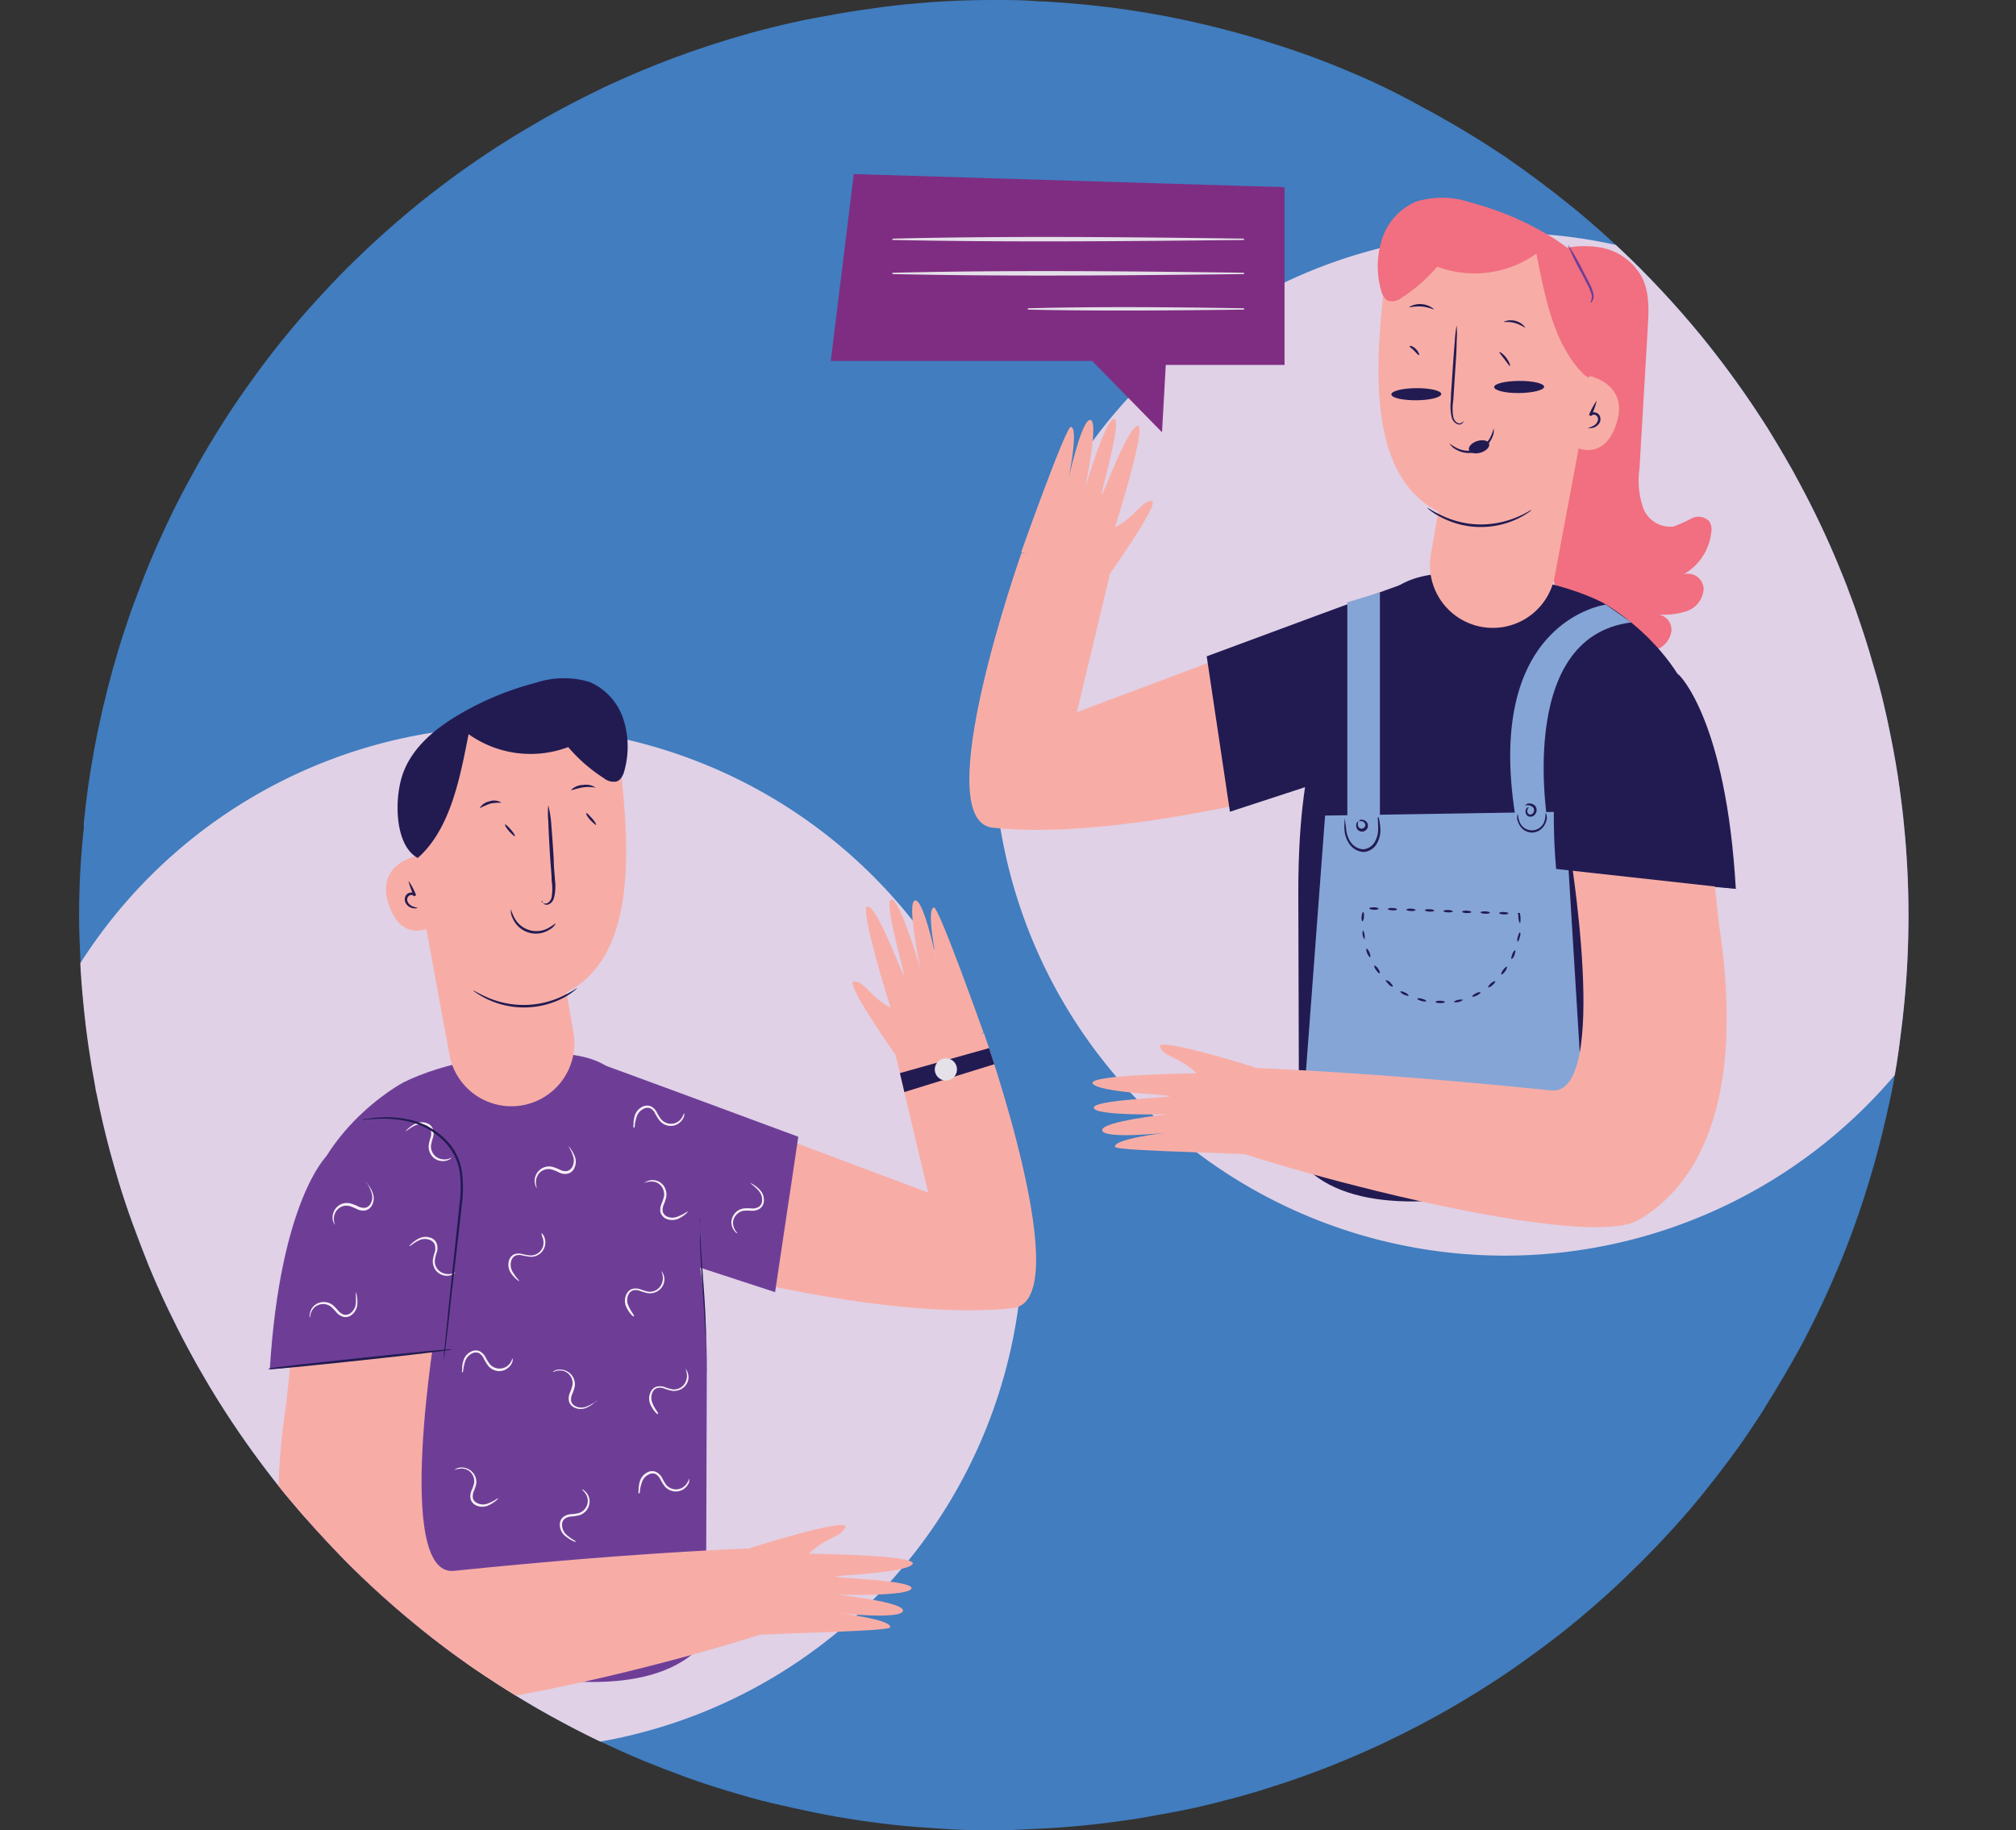 <svg xmlns="http://www.w3.org/2000/svg" xmlns:xlink="http://www.w3.org/1999/xlink" viewBox="0 0 209.3 190"><rect x="0" y="0" width="209.3" height="190" fill="#333333" stroke="none"/><defs><style>.cls-1{fill:none;}.cls-2{clip-path:url(#clip-path);}.cls-3{fill:#417dbf;}.cls-4{fill:#e0d1e6;}.cls-5{fill:#f16f80;}.cls-6{fill:#f7ada6;}.cls-7{fill:#221b52;}.cls-8{fill:#7f2d82;}.cls-9{fill:#e5e1e9;}.cls-10{clip-path:url(#clip-path-2);}.cls-11{clip-path:url(#clip-path-3);}.cls-12{clip-path:url(#clip-path-4);}.cls-13{fill:#6e3e97;}.cls-14{fill:#85a5d6;}.cls-15{fill:#f9f0f6;}</style><clipPath id="clip-path" transform="translate(8.21 0)"><path class="cls-1" d="M90.22.12H90c-1.41.08-2.81.18-4.22.32h-.08c-.78.07-1.55.16-2.32.25q-3.47.44-6.9,1.11T69.56,3.47l-2.14.62Q63,5.44,58.65,7.23q-2.16.9-4.27,1.89t-4.16,2.1a92.4,92.4,0,0,0-8,4.79c-.83.56-1.66,1.13-2.48,1.71-1.19.86-2.37,1.74-3.52,2.65l-1.49,1.19-1.46,1.23q-2.82,2.4-5.44,5h0c-.73.74-1.45,1.49-2.16,2.24-1.42,1.51-2.78,3.07-4.1,4.67q-3,3.62-5.55,7.49-1.38,2.06-2.64,4.19c-.75,1.25-1.46,2.52-2.15,3.81q-1.31,2.41-2.44,4.9c-.54,1.16-1.06,2.34-1.55,3.53q-1.35,3.26-2.45,6.6c-.24.72-.47,1.45-.69,2.17-.82,2.7-1.51,5.43-2.09,8.19l-.18.86c-.33,1.67-.62,3.36-.86,5C.78,82.8.62,84.08.49,85.37l0,.32,0,.28Q0,90.47,0,95v.34q0,4.5.46,9c.28,2.89.7,5.76,1.24,8.61,0,.2.09.41.12.61.4,2,.86,4,1.38,5.92.28,1,.58,2.09.89,3.13.9,3,2,5.9,3.14,8.77.65,1.57,1.34,3.13,2.08,4.66.61,1.27,1.24,2.53,1.91,3.77q2.2,4.13,4.79,8t5.55,7.49q3,3.6,6.26,6.9,1.62,1.62,3.3,3.15t3.61,3.12q3.62,3,7.49,5.55c.92.61,1.85,1.21,2.79,1.79,1.7,1.05,3.44,2.06,5.21,3a92.7,92.7,0,0,0,8.43,4q4.31,1.78,8.77,3.14c3,.9,6,1.66,9,2.26s5.89,1,8.87,1.34l.35,0h.08q4.45.44,8.94.45H95q4.62,0,9.23-.45h.08l.32,0q4.49-.45,8.9-1.34c3-.6,6.07-1.36,9-2.26s5.9-1.95,8.77-3.14c2.19-.91,4.33-1.89,6.44-3,.67-.34,1.33-.68,2-1,1-.54,2-1.11,3-1.69,1.68-1,3.34-2,5-3.1q3-2,5.93-4.3l1.56-1.25c1.15-.95,2.27-1.92,3.38-2.91s2.38-2.21,3.53-3.36c1.34-1.34,2.64-2.73,3.91-4.15.8-.9,1.58-1.82,2.35-2.75s1.71-2.13,2.53-3.23q1.56-2.08,3-4.26c.43-.65.86-1.3,1.27-2q1.88-3,3.52-6c.05-.08.09-.17.14-.26q2.12-4,3.85-8.17c1-2.34,1.84-4.72,2.63-7.13l.51-1.64c.19-.64.38-1.28.56-1.92.26-.92.5-1.84.73-2.76.36-1.45.68-2.9,1-4.37q.63-3.14,1-6.32h0c.13-1,.24-1.92.33-2.89.31-3.09.46-6.2.46-9.31s-.15-6.22-.46-9.31c-.12-1.3-.28-2.6-.46-3.89q-.37-2.67-.91-5.33c-.23-1.19-.49-2.37-.77-3.55s-.62-2.49-1-3.72c-.17-.6-.34-1.19-.52-1.78-.23-.75-.47-1.51-.72-2.26-.4-1.22-.83-2.44-1.29-3.64-.36-1-.74-1.92-1.13-2.87a92.7,92.7,0,0,0-4-8.43c-.49-.93-1-1.85-1.53-2.75s-.93-1.59-1.41-2.37c-.6-1-1.22-1.93-1.85-2.88q-2.6-3.88-5.55-7.49c-.62-.75-1.25-1.5-1.89-2.23-1.41-1.61-2.86-3.17-4.37-4.68h0q-3.3-3.3-6.9-6.26-3.41-2.77-7-5.25l-.45-.3c-2.06-1.37-4.16-2.66-6.32-3.87-.55-.32-1.12-.62-1.68-.92Q136.92,9.69,134,8.35l-1.13-.5-1.47-.62C128.48,6,125.55,5,122.58,4.09c-.75-.23-1.49-.44-2.24-.65q-3.37-.93-6.81-1.62c-3-.6-6.12-1.06-9.22-1.36h-.08c-1.33-.13-2.66-.23-4-.31h-.47C98.19,0,96.6,0,95,0s-3.19,0-4.78.12"/></clipPath><clipPath id="clip-path-2" transform="translate(8.21 0)"><rect class="cls-1" x="144.28" y="45.7" width="2.13" height="1.36"/></clipPath><clipPath id="clip-path-3" transform="translate(8.21 0)"><rect class="cls-1" x="146.92" y="39.54" width="5.19" height="1.26"/></clipPath><clipPath id="clip-path-4" transform="translate(8.21 0)"><rect class="cls-1" x="136.24" y="40.29" width="5.18" height="1.25"/></clipPath></defs><g id="Layer_2" data-name="Layer 2"><g id="Layer_1-2" data-name="Layer 1"><g class="cls-2"><path class="cls-3" d="M95,0c1.55,0,3.11,0,4.66.11s3.1.19,4.65.35,3.09.34,4.63.57,3.07.49,4.59.79,3,.65,4.55,1,3,.79,4.5,1.24,3,.94,4.42,1.46,2.92,1.09,4.35,1.68,2.86,1.23,4.27,1.89,2.79,1.36,4.16,2.1,2.73,1.5,4.06,2.3,2.65,1.63,3.94,2.49,2.56,1.76,3.81,2.68,2.48,1.89,3.68,2.87,2.38,2,3.53,3.05,2.28,2.12,3.37,3.21,2.18,2.23,3.22,3.38,2.06,2.33,3.05,3.53,1.94,2.43,2.86,3.68,1.83,2.52,2.69,3.81,1.69,2.61,2.49,3.94,1.57,2.69,2.3,4.06,1.43,2.76,2.1,4.16,1.29,2.83,1.89,4.26,1.15,2.89,1.68,4.35,1,2.94,1.46,4.43.86,3,1.24,4.5.72,3,1,4.55.57,3,.8,4.59.42,3.08.57,4.63.27,3.1.34,4.65.12,3.1.12,4.66,0,3.11-.12,4.66-.19,3.1-.34,4.65-.34,3.09-.57,4.63-.49,3.07-.8,4.59-.64,3-1,4.55-.79,3-1.24,4.5-.94,3-1.46,4.42-1.09,2.92-1.68,4.35-1.23,2.86-1.89,4.27-1.37,2.79-2.1,4.16-1.5,2.73-2.3,4.06-1.63,2.65-2.49,3.94-1.76,2.56-2.69,3.81-1.88,2.47-2.86,3.68-2,2.38-3.05,3.53-2.12,2.28-3.22,3.37-2.22,2.18-3.37,3.22-2.33,2.06-3.53,3.05-2.43,1.94-3.68,2.86-2.52,1.83-3.81,2.69-2.61,1.69-3.94,2.49-2.69,1.57-4.06,2.3-2.76,1.43-4.16,2.1-2.83,1.29-4.27,1.89-2.88,1.15-4.35,1.68-2.94,1-4.42,1.46-3,.86-4.5,1.24-3,.72-4.55,1-3,.57-4.59.8-3.08.42-4.63.57-3.1.27-4.65.34S96.55,190,95,190s-3.11,0-4.66-.12-3.1-.19-4.65-.34-3.09-.34-4.63-.57-3.07-.49-4.59-.8-3-.64-4.55-1-3-.79-4.5-1.24-3-.94-4.43-1.46-2.91-1.09-4.35-1.68-2.85-1.23-4.26-1.89-2.79-1.37-4.16-2.1-2.73-1.5-4.06-2.3-2.65-1.63-3.94-2.49-2.56-1.76-3.81-2.69-2.48-1.88-3.68-2.86-2.38-2-3.53-3.05-2.28-2.12-3.38-3.22-2.17-2.22-3.21-3.37-2.06-2.33-3.05-3.53-1.94-2.43-2.87-3.68-1.82-2.52-2.68-3.81-1.7-2.61-2.49-3.94-1.57-2.69-2.3-4.06-1.43-2.76-2.1-4.16-1.29-2.83-1.89-4.27S6.08,128.47,5.55,127s-1-2.94-1.46-4.42-.87-3-1.24-4.5-.72-3-1-4.55-.56-3-.79-4.59-.42-3.08-.57-4.63-.27-3.1-.35-4.65S0,96.55,0,95s0-3.11.11-4.66.19-3.1.35-4.65S.8,82.6,1,81.06s.49-3.07.79-4.59.65-3,1-4.55.79-3,1.24-4.5S5,64.46,5.55,63s1.09-2.91,1.68-4.35,1.23-2.85,1.89-4.26,1.36-2.79,2.1-4.16,1.5-2.73,2.3-4.06,1.63-2.65,2.49-3.94,1.76-2.56,2.68-3.81,1.89-2.48,2.87-3.68,2-2.38,3.05-3.53,2.11-2.28,3.21-3.38,2.23-2.17,3.38-3.21,2.33-2.06,3.53-3.05,2.43-1.94,3.68-2.87,2.52-1.82,3.81-2.68,2.61-1.7,3.94-2.49,2.69-1.57,4.06-2.3S53,9.79,54.38,9.12s2.83-1.29,4.26-1.89S61.53,6.08,63,5.55s2.94-1,4.43-1.46,3-.87,4.5-1.24,3-.72,4.55-1,3-.56,4.59-.79S84.14.61,85.69.46s3.1-.27,4.65-.35S93.44,0,95,0" transform="translate(8.21 0)"/><path class="cls-4" d="M94.93,77.26A53.09,53.09,0,1,0,148,24.16a53.08,53.08,0,0,0-53.09,53.1" transform="translate(8.21 0)"/><path class="cls-5" d="M153.1,26.06a10.15,10.15,0,0,1,5-.34,6.1,6.1,0,0,1,4,2.79c1,1.68.87,3.74.75,5.66L162,48.66a8.75,8.75,0,0,0,.36,4,3,3,0,0,0,3.14,2,12,12,0,0,0,1.87-.83,1.58,1.58,0,0,1,1.88.29,1.65,1.65,0,0,1,.2,1.17,5.73,5.73,0,0,1-2.89,4.34,1.62,1.62,0,0,1,2.1,1.51,2.61,2.61,0,0,1-1.76,2.3,7.63,7.63,0,0,1-3,.34,1.59,1.59,0,0,1,1.41,1.76,2.41,2.41,0,0,1-1.52,1.88,5.19,5.19,0,0,1-2.5.26,9.41,9.41,0,0,1-5-1.86c-2.46-1.93-3.46-5.27-3.49-8.4s.74-6.22,1.18-9.33c1-7.21.19-14.54-.64-21.77l.6-.18" transform="translate(8.21 0)"/><path class="cls-6" d="M138.8,60.72l-35.21,13.2L107,59.7l-9.15-2.33s-9.85,27.8-3,28.55c12,1.3,30.08-3.45,30.08-3.45Z" transform="translate(8.21 0)"/><path class="cls-7" d="M126.58,92.59l.08,27.85c9.15,11.27,41.09-3.31,41.09-3.31l.38-11.38.74-27.14c-.74-10.8-10.77-16.1-10.77-16.1-4.15-2.07-10.48-3.25-16.18-3-5.95.29-7.42,3.14-9.87,8.57-2,4.38-5.47,8.5-5.47,24.47" transform="translate(8.21 0)"/><path class="cls-6" d="M156.68,33.32l-.42,5.57s4.73.64,3.37,5S155,46.26,155,46.26s-.81,11.08-12.15,7.56c-9-2.8-8.47-14.46-7.32-24.44a6.66,6.66,0,0,1,7.9-5.79l6.82,1.33a7.91,7.91,0,0,1,6.39,8.4" transform="translate(8.21 0)"/><path class="cls-6" d="M156.25,43.51,153.2,59.82a6.53,6.53,0,1,1-12.85-2.35L142,48.13Z" transform="translate(8.21 0)"/><path class="cls-7" d="M143.71,43.7a.31.31,0,0,1,0,.11.49.49,0,0,1-.26.23c-.31.12-.81-.19-.94-.71a5.19,5.19,0,0,1-.09-1.8c0-.68.08-1.41.12-2.18.1-1.54.2-2.93.29-3.94a11.15,11.15,0,0,1,.19-1.63,11.22,11.22,0,0,1,0,1.64c0,1-.11,2.41-.21,3.95-.05.77-.1,1.5-.14,2.17a5.08,5.08,0,0,0,0,1.74c.1.48.48.73.74.66s.29-.26.32-.24" transform="translate(8.21 0)"/><path class="cls-7" d="M140,52.7s.54.37,1.47.81a9.54,9.54,0,0,0,3.89.93,9.75,9.75,0,0,0,3.92-.76c1-.41,1.49-.79,1.51-.75a1.64,1.64,0,0,1-.35.29,8.35,8.35,0,0,1-1.08.62,8.91,8.91,0,0,1-8-.17,7.79,7.79,0,0,1-1.06-.66,1.62,1.62,0,0,1-.33-.31" transform="translate(8.21 0)"/><path class="cls-7" d="M142.25,46s.26.24.74.48a2.58,2.58,0,0,0,3.55-1.14c.25-.49.28-.84.32-.83a1.48,1.48,0,0,1-.15.9,2.63,2.63,0,0,1-3.81,1.22,1.62,1.62,0,0,1-.65-.64" transform="translate(8.21 0)"/><path class="cls-7" d="M156.61,44.4s.28,0,.64-.22a.85.85,0,0,0,.41-.48.48.48,0,0,0-.23-.62.37.37,0,0,0-.45.11l-.22-.11a7.43,7.43,0,0,1,.8-1.5,6.86,6.86,0,0,1-.57,1.59l-.22-.11a.61.61,0,0,1,.75-.21.64.64,0,0,1,.39.41.89.89,0,0,1,0,.51,1.1,1.1,0,0,1-1.28.64" transform="translate(8.21 0)"/><path class="cls-7" d="M147.88,33.41a1.88,1.88,0,0,1,2.28.6c0,.05-.48-.3-1.1-.48s-1.16-.06-1.18-.14" transform="translate(8.21 0)"/><path class="cls-7" d="M138.08,31.87a2.25,2.25,0,0,1,2.59.23c0,.06-.57-.22-1.28-.28s-1.29.12-1.31.05" transform="translate(8.21 0)"/><path class="cls-5" d="M156.25,38.89c-3.16-3.08-4.09-8.22-4.95-12.56A11.07,11.07,0,0,1,141,27.68a16.64,16.64,0,0,1-3.68,3.22,1.68,1.68,0,0,1-1.31.36c-.53-.16-.76-.77-.89-1.31a9.21,9.21,0,0,1,.19-5.25,6.32,6.32,0,0,1,3.52-3.78,9.16,9.16,0,0,1,5.6.09,31,31,0,0,1,7.9,3.27c2.41,1.41,4.75,3.29,5.78,5.9s1,7.69-1.44,9" transform="translate(8.21 0)"/><path class="cls-7" d="M137.57,60.6c3.07-1.22-20.5,7.53-20.5,7.53l2.41,16.13,9-2.94Z" transform="translate(8.21 0)"/><path class="cls-6" d="M106.29,60.6s6.15-8.6,5.06-8.59-1.67,1.62-3.8,2.73c0,0,3.4-10.75,2.34-10.53s-3.56,7.13-3.72,7.12,2.16-7.74,1.29-7.84-3,7.1-3,7.1,1.45-6.84.54-7-2.28,6.14-2.28,6.14,1.09-5.3.25-5.42c-.52-.08-5.16,13-5.16,13s8.5,3.23,8.5,3.23" transform="translate(8.21 0)"/><path class="cls-7" d="M153.86,91.23a1.91,1.91,0,0,1-.06-.33c0-.23-.08-.55-.13-.94-.1-.84-.24-2-.42-3.45-.34-2.93-.8-7-1.28-11.43a13,13,0,0,1,0-3.3A5.92,5.92,0,0,1,153.18,69a7.59,7.59,0,0,1,4.4-2.63,11.37,11.37,0,0,1,3.49-.17l1,.13a1.87,1.87,0,0,1,.32.08l-.33,0c-.22,0-.53-.06-1-.09a12.42,12.42,0,0,0-3.44.24,7.37,7.37,0,0,0-4.26,2.61,5.69,5.69,0,0,0-1.15,2.72,13.51,13.51,0,0,0,0,3.24c.48,4.45.9,8.47,1.21,11.43.14,1.44.25,2.62.34,3.46,0,.39.06.71.08,1a1.82,1.82,0,0,1,0,.33" transform="translate(8.21 0)"/><path class="cls-7" d="M153,90.21c0-.07,4.28.33,9.56.89s9.54,1.07,9.53,1.13-4.29-.32-9.56-.88S153,90.28,153,90.21" transform="translate(8.21 0)"/><polygon class="cls-8" points="133.36 19.43 133.36 37.88 121.03 37.88 120.64 44.87 113.39 37.47 86.25 37.47 88.64 18.07 133.36 19.43"/><path class="cls-9" d="M120.94,24.77c-12.13-.16-24.32-.29-36.44,0a.07.07,0,0,0,0,.14c12.12.25,24.31.13,36.44,0a.05.05,0,0,0,0,0s0,0,0,0" transform="translate(8.21 0)"/><path class="cls-9" d="M120.94,28.31c-12.13-.16-24.32-.28-36.44,0a.07.07,0,0,0,0,.14c12.12.26,24.31.14,36.44,0,0,0,0,0,0,0a.05.05,0,0,0,0,0" transform="translate(8.21 0)"/><path class="cls-9" d="M120.94,32c-7.45-.12-14.94-.19-22.4,0,0,0-.05,0-.05.07a.08.08,0,0,0,.05.07c7.45.16,14.94.09,22.4,0a.06.06,0,0,0,0-.09" transform="translate(8.21 0)"/><path class="cls-7" d="M139.09,36.86c-.06,0-.24-.2-.48-.45s-.51-.41-.48-.48.36,0,.65.29.4.61.34.64" transform="translate(8.21 0)"/><path class="cls-7" d="M148.56,38c-.07,0-.28-.31-.58-.71s-.56-.69-.52-.74.41.18.72.6.44.82.38.85" transform="translate(8.21 0)"/></g><g class="cls-10"><path class="cls-7" d="M146.39,46.05c.1.34-.28.75-.86.93s-1.13.06-1.23-.27.28-.75.86-.93,1.13-.05,1.23.27" transform="translate(8.21 0)"/></g><g class="cls-11"><path class="cls-7" d="M152.1,40.15c0,.34-1.16.63-2.59.65s-2.59-.27-2.6-.62,1.16-.63,2.59-.64,2.6.26,2.6.61" transform="translate(8.21 0)"/></g><g class="cls-12"><path class="cls-7" d="M141.42,40.9c0,.35-1.16.64-2.59.65s-2.59-.26-2.59-.61,1.15-.64,2.58-.65,2.6.26,2.6.61" transform="translate(8.21 0)"/></g><g class="cls-2"><path class="cls-13" d="M156.89,31.39a2.31,2.31,0,0,0,.11-.24,1.06,1.06,0,0,0,0-.66,4.94,4.94,0,0,0-.43-1L156,28.37a22.3,22.3,0,0,1-1.45-3,22.91,22.91,0,0,1,1.68,2.93l.6,1.16a4.11,4.11,0,0,1,.38,1,1.11,1.11,0,0,1-.07.74c-.1.16-.19.21-.2.2" transform="translate(8.21 0)"/><polygon class="cls-14" points="137.57 84.66 135.49 112.44 164.44 116.32 162.48 84.26 137.57 84.66"/><polyline class="cls-14" points="139.88 65.83 139.88 87.86 143.26 86.6 143.26 61.49 139.88 62.52"/><path class="cls-14" d="M158.5,62.76s-13.07,1.68-9.21,23l3.28.35s-3.69-20,8.59-21.5Z" transform="translate(8.21 0)"/><path class="cls-6" d="M154.65,87.54s4.46,26.3-1.83,25.65c-20.72-2.13-33-2.41-33-2.41l-3.43,7.12c-.07,1.21,39.2,12.46,45.52,8.74,4.45-2.63,11.56-9.7,8.33-30.84l-.76-7.07Z" transform="translate(8.21 0)"/><path class="cls-7" d="M166.13,70.09S171,74.73,172,92.26L153.35,90.2s-3.11-29.88,12.78-20.12" transform="translate(8.21 0)"/><path class="cls-6" d="M122,110.77s-10.12-3.17-9.79-2.13,2.08,1.09,3.8,2.77c0,0-11.32.12-10.78,1.06s7.92,1.16,8,1.32-8.06.36-7.88,1.22,7.71.65,7.71.65-7,.74-6.84,1.68,6.58.25,6.58.25-5.39.62-5.25,1.45c.09.52,15.78.63,15.82,1,0,.2-1.34-9.29-1.34-9.29" transform="translate(8.21 0)"/><path class="cls-7" d="M134.89,84.8a1,1,0,0,1,.1.34,7,7,0,0,1,.11.92,2.73,2.73,0,0,1-.3,1.38,1.72,1.72,0,0,1-1.44,1,1.93,1.93,0,0,1-1.5-.87,2.89,2.89,0,0,1-.48-1.33,5.86,5.86,0,0,1,0-.94,1.32,1.32,0,0,1,0-.34,10.39,10.39,0,0,1,.18,1.25A3,3,0,0,0,132,87.4a1.74,1.74,0,0,0,1.31.76,1.52,1.52,0,0,0,1.24-.82,2.7,2.7,0,0,0,.32-1.28c0-.76-.08-1.25,0-1.25" transform="translate(8.21 0)"/><path class="cls-7" d="M132.84,85.24s-.11.15-.08.39a.44.44,0,0,0,.18.33.4.4,0,0,0,.41,0,.42.42,0,0,0,.19-.38.49.49,0,0,0-.24-.29c-.21-.12-.38,0-.39-.08s.14-.19.48-.08a.6.6,0,0,1,.39.4.61.61,0,1,1-1.19.13c0-.34.25-.43.26-.4" transform="translate(8.21 0)"/><path class="cls-7" d="M152.24,84.35a1,1,0,0,1,.1.8,1.74,1.74,0,0,1-.43.8,1.5,1.5,0,0,1-1,.47,1.45,1.45,0,0,1-1.05-.38,1.79,1.79,0,0,1-.48-.76,1,1,0,0,1,0-.81,2.76,2.76,0,0,0,.14.75,1.37,1.37,0,0,0,2.65-.11,2.8,2.8,0,0,0,.07-.76" transform="translate(8.21 0)"/><path class="cls-7" d="M150.14,83.58a.57.57,0,0,1,.51-.17.76.76,0,0,1,.55.28.69.69,0,0,1,0,.78.6.6,0,0,1-.73.27.54.54,0,0,1-.29-.57.41.41,0,0,1,.21-.36c.09,0,.15,0,.15,0a.42.42,0,0,0-.19.38.39.39,0,0,0,.21.35.38.38,0,0,0,.43-.2.46.46,0,0,0,0-.48.78.78,0,0,0-.39-.25c-.29-.06-.49,0-.49,0" transform="translate(8.21 0)"/><path class="cls-7" d="M149.6,95.81c-.07,0-.15-.25-.17-.56a2.54,2.54,0,0,1,0-.39l.09.09c-.11,0-.17-.07-.17-.11s.07-.06.18-.08h.06v.09a2.63,2.63,0,0,1,.06.39c0,.33,0,.59-.09.58" transform="translate(8.21 0)"/><path class="cls-7" d="M149.37,97.73c-.07,0-.09-.24,0-.49s.14-.48.21-.45.09.23,0,.48-.14.49-.21.46" transform="translate(8.21 0)"/><path class="cls-7" d="M148.71,99.53c-.06,0,0-.25.08-.48s.23-.42.3-.39,0,.24-.07.48-.25.43-.31.39" transform="translate(8.21 0)"/><path class="cls-7" d="M147.67,101.15c-.06,0,0-.25.18-.48s.33-.35.38-.32,0,.25-.18.48-.33.37-.38.32" transform="translate(8.21 0)"/><path class="cls-7" d="M146.28,102.49c0-.06.09-.24.29-.41s.4-.27.45-.22-.09.23-.29.41-.41.27-.45.22" transform="translate(8.21 0)"/><path class="cls-7" d="M144.63,103.44c0-.07.15-.21.38-.33s.45-.15.48-.1-.13.21-.38.33-.48.16-.48.1" transform="translate(8.21 0)"/><path class="cls-7" d="M142.76,104c0-.07.19-.17.44-.22s.49,0,.49,0-.18.17-.45.23-.48.05-.48,0" transform="translate(8.21 0)"/><path class="cls-7" d="M140.83,104c0-.07.22-.13.48-.12s.49.06.49.13-.22.12-.49.12-.48-.06-.48-.13" transform="translate(8.21 0)"/><path class="cls-7" d="M138.94,103.67c0-.06.24-.07.48,0s.45.17.44.24-.24.07-.48,0-.46-.17-.44-.24" transform="translate(8.21 0)"/><path class="cls-7" d="M137.18,102.92c0-.06.25,0,.48.11s.4.26.37.32-.24,0-.48-.1-.4-.28-.37-.33" transform="translate(8.21 0)"/><path class="cls-7" d="M135.67,101.75s.24,0,.44.22.32.36.27.42-.24,0-.44-.23-.33-.37-.27-.41" transform="translate(8.21 0)"/><path class="cls-7" d="M134.48,100.22c.06,0,.23.1.38.32s.22.42.17.48-.23-.1-.38-.32-.23-.43-.17-.48" transform="translate(8.21 0)"/><path class="cls-7" d="M133.67,98.47c.06,0,.2.16.3.4s.12.49.06.49-.2-.15-.3-.4-.13-.49-.06-.49" transform="translate(8.21 0)"/><path class="cls-7" d="M133.27,96.58c.06,0,.16.21.19.46s0,.48,0,.48-.16-.18-.2-.45,0-.49.05-.49" transform="translate(8.21 0)"/><path class="cls-7" d="M133.32,94.67c.06,0,.1.22.08.48s-.1.48-.17.48-.1-.22-.08-.48.1-.48.17-.48" transform="translate(8.21 0)"/><path class="cls-7" d="M134.91,94.32c0,.08-.22.13-.48.12s-.48-.08-.48-.15.22-.11.48-.11.48.08.48.14" transform="translate(8.21 0)"/><path class="cls-7" d="M136.84,94.4c0,.06-.22.11-.48.1s-.49-.07-.49-.14.22-.12.49-.11.48.07.48.15" transform="translate(8.21 0)"/><path class="cls-7" d="M138.76,94.46c0,.07-.22.12-.48.11s-.48-.07-.48-.14.22-.12.48-.11.48.08.48.14" transform="translate(8.21 0)"/><path class="cls-7" d="M140.69,94.52c0,.07-.22.12-.48.11s-.49-.07-.49-.15.23-.11.49-.1.48.07.48.14" transform="translate(8.21 0)"/><path class="cls-7" d="M142.62,94.6c0,.07-.23.12-.49.11s-.48-.07-.48-.14.22-.12.48-.11.49.08.49.14" transform="translate(8.21 0)"/><path class="cls-7" d="M144.54,94.67c0,.07-.22.12-.48.11s-.48-.07-.48-.14.22-.12.48-.11.48.07.48.14" transform="translate(8.21 0)"/><path class="cls-7" d="M146.47,94.74c0,.07-.22.12-.49.11s-.48-.07-.48-.14.22-.12.48-.11.49.07.49.14" transform="translate(8.21 0)"/><path class="cls-7" d="M148.39,94.81c0,.07-.22.12-.48.11s-.48-.07-.48-.14.22-.12.48-.11.48.07.48.14" transform="translate(8.21 0)"/><path class="cls-4" d="M98,128.49A53.09,53.09,0,1,1,44.88,75.41,53.09,53.09,0,0,1,98,128.49" transform="translate(8.21 0)"/><path class="cls-6" d="M52.94,110.59l35.21,13.2-3.37-14.22,9.16-2.33s9.84,27.8,3,28.55c-12,1.3-30.1-3.44-30.1-3.44Z" transform="translate(8.21 0)"/><path class="cls-13" d="M65.17,142.47l-.09,27.85C55.93,181.6,24,167,24,167l-.37-11.39-.74-27.13c.73-10.8,10.76-16.11,10.76-16.11,4.15-2.07,10.48-3.24,16.18-3,6,.3,7.42,3.15,9.87,8.57,2,4.4,5.48,8.51,5.48,24.47" transform="translate(8.21 0)"/><path class="cls-6" d="M37.09,137.41s-4.46,26.29,1.83,25.65c20.72-2.13,33-2.41,33-2.41l3.43,7.11c.08,1.22-39.2,12.46-45.51,8.74-4.46-2.62-11.57-9.69-8.33-30.84l.76-7.08Z" transform="translate(8.21 0)"/><path class="cls-13" d="M25.7,120s-4.82,4.64-5.9,22.16l18.68-2.06S41.6,110.19,25.7,120" transform="translate(8.21 0)"/><path class="cls-6" d="M35.06,83.2l.43,5.56s-4.74.64-3.38,5,4.59,2.41,4.59,2.41.81,11.08,12.15,7.56c9-2.79,8.47-14.45,7.32-24.44a6.67,6.67,0,0,0-7.9-5.78L41.45,74.8a7.91,7.91,0,0,0-6.38,8.36" transform="translate(8.21 0)"/><path class="cls-6" d="M35.49,93.39l3,16.29a6.54,6.54,0,0,0,12.86-2.35L49.74,98Z" transform="translate(8.21 0)"/><path class="cls-7" d="M48,93.55s.07.18.32.24.64-.18.74-.66a5.64,5.64,0,0,0,0-1.74c0-.67-.09-1.4-.14-2.17-.1-1.54-.17-2.93-.21-4a9,9,0,0,1,0-1.64A11.28,11.28,0,0,1,49,85.27c.08,1,.19,2.4.28,3.94,0,.76.09,1.5.13,2.17a5,5,0,0,1-.1,1.8c-.12.53-.62.83-.93.71a.45.45,0,0,1-.26-.23c0-.06,0-.11,0-.11" transform="translate(8.21 0)"/><path class="cls-7" d="M51.71,102.57a2.31,2.31,0,0,1-.35.31,7.13,7.13,0,0,1-1,.66,8.89,8.89,0,0,1-8,.17,9,9,0,0,1-1.09-.62c-.24-.17-.36-.27-.35-.29s.56.34,1.51.75a9.38,9.38,0,0,0,7.81-.17c.94-.44,1.45-.84,1.48-.81" transform="translate(8.21 0)"/><path class="cls-7" d="M49.49,95.86a1.6,1.6,0,0,1-.65.64A2.62,2.62,0,0,1,45,95.28a1.52,1.52,0,0,1-.16-.91s.07.35.32.83a2.58,2.58,0,0,0,3.55,1.14,8.66,8.66,0,0,0,.74-.48" transform="translate(8.21 0)"/><path class="cls-7" d="M35.13,94.26a1.11,1.11,0,0,1-.71-.06,1,1,0,0,1-.56-.58.74.74,0,0,1,0-.51.62.62,0,0,1,.38-.41.61.61,0,0,1,.75.21l-.21.11a6.88,6.88,0,0,1-.58-1.59,6.93,6.93,0,0,1,.79,1.5l-.21.11a.36.36,0,0,0-.45-.1.49.49,0,0,0-.24.61.88.88,0,0,0,.43.48c.35.18.63.18.63.22" transform="translate(8.21 0)"/><path class="cls-7" d="M43.86,83.28c0,.08-.55,0-1.18.14a11.59,11.59,0,0,0-1.1.48,1.5,1.5,0,0,1,1-.71,1.48,1.48,0,0,1,1.25.11" transform="translate(8.21 0)"/><path class="cls-7" d="M53.66,81.73c0,.07-.59-.11-1.31,0s-1.24.34-1.28.28a1.82,1.82,0,0,1,1.26-.53,1.78,1.78,0,0,1,1.33.3" transform="translate(8.21 0)"/><path class="cls-7" d="M35.49,88.76c3.16-3.08,4.09-8.22,4.95-12.55a11.1,11.1,0,0,0,10.34,1.34,16.69,16.69,0,0,0,3.69,3.22,1.64,1.64,0,0,0,1.3.36c.53-.16.77-.77.89-1.31a9.29,9.29,0,0,0-.18-5.25A6.35,6.35,0,0,0,53,70.79a9.32,9.32,0,0,0-5.6.09,30.94,30.94,0,0,0-7.91,3.27c-2.41,1.41-4.74,3.29-5.78,5.91s-1,7.68,1.45,9" transform="translate(8.21 0)"/><path class="cls-13" d="M54.17,110.47c-3.07-1.21,20.5,7.53,20.5,7.53l-2.41,16.13-9-2.94Z" transform="translate(8.21 0)"/><path class="cls-6" d="M69.77,160.65s10.12-3.18,9.78-2.14-2.07,1.09-3.79,2.77c0,0,11.32.12,10.78,1.06s-7.92,1.17-8,1.32,8.06.36,7.88,1.22-7.71.66-7.71.66,7,.74,6.83,1.67-6.57.26-6.57.26,5.38.62,5.24,1.45c-.08.51-15.77.63-15.81,1,0,.2,1.33-9.29,1.33-9.29" transform="translate(8.21 0)"/><path class="cls-6" d="M85.45,110.47s-6.15-8.59-5-8.59,1.67,1.62,3.8,2.73c0,0-3.4-10.75-2.35-10.53s3.56,7.13,3.72,7.12-2.16-7.74-1.29-7.83,3,7.1,3,7.1-1.45-6.84-.54-7S89,99.62,89,99.62s-1.09-5.3-.25-5.42c.51-.07,5.15,13,5.15,13s-8.49,3.23-8.49,3.23" transform="translate(8.21 0)"/><path class="cls-15" d="M28.73,134.13a.85.85,0,0,1,.09.31,3,3,0,0,1,.07.89,1.5,1.5,0,0,1-.62,1.18,1,1,0,0,1-.82.19,1.47,1.47,0,0,1-.74-.48,5.12,5.12,0,0,0-.56-.58,1.34,1.34,0,0,0-1.74.1,1.54,1.54,0,0,0-.39.72,1.08,1.08,0,0,1-.07.31.68.68,0,0,1,0-.32,1.49,1.49,0,0,1,.36-.83,1.52,1.52,0,0,1,2-.17,4.18,4.18,0,0,1,.59.6,1.37,1.37,0,0,0,.61.42.86.86,0,0,0,.64-.14,1.43,1.43,0,0,0,.58-1,6,6,0,0,0,0-.85v-.33" transform="translate(8.21 0)"/><path class="cls-15" d="M34.28,129.35a1.16,1.16,0,0,1,.22-.24,3.15,3.15,0,0,1,.72-.52,1.54,1.54,0,0,1,1.34-.08,1,1,0,0,1,.58.6,1.47,1.47,0,0,1,0,.88,4.06,4.06,0,0,0-.2.78,1.31,1.31,0,0,0,1,1.43,1.52,1.52,0,0,0,.82,0l.3-.11a.64.64,0,0,1-.26.2,1.39,1.39,0,0,1-1.11.05,1.41,1.41,0,0,1-.82-.75,1.53,1.53,0,0,1-.14-.81,4.67,4.67,0,0,1,.2-.82,1.24,1.24,0,0,0,0-.74.82.82,0,0,0-.45-.48,1.38,1.38,0,0,0-1.16,0,3.83,3.83,0,0,0-.73.44c-.17.12-.27.18-.28.16" transform="translate(8.21 0)"/><path class="cls-15" d="M33.88,117.46a1.45,1.45,0,0,1,.22-.25,3.66,3.66,0,0,1,.72-.52,1.54,1.54,0,0,1,1.34-.08,1,1,0,0,1,.58.6,1.47,1.47,0,0,1,0,.88,5,5,0,0,0-.2.78,1.23,1.23,0,0,0,.11.68,1.3,1.3,0,0,0,.88.75,1.63,1.63,0,0,0,.82,0c.19-.07.29-.14.3-.12s-.07.11-.26.21a1.46,1.46,0,0,1-.9.11,1.42,1.42,0,0,1-1.05-.82,1.5,1.5,0,0,1-.14-.81,4.67,4.67,0,0,1,.2-.82,1.21,1.21,0,0,0,0-.73.87.87,0,0,0-.45-.49,1.45,1.45,0,0,0-1.17,0,4.57,4.57,0,0,0-.73.44c-.17.12-.26.18-.28.17" transform="translate(8.21 0)"/><path class="cls-15" d="M45.68,133a2,2,0,0,1-.26-.2,2.79,2.79,0,0,1-.58-.65,1.51,1.51,0,0,1-.2-1.32,1,1,0,0,1,.55-.64,1.47,1.47,0,0,1,.88,0,5.21,5.21,0,0,0,.79.13,1.32,1.32,0,0,0,1.34-1.11,1.54,1.54,0,0,0-.11-.82A2.39,2.39,0,0,1,48,128a.69.69,0,0,1,.22.24,1.49,1.49,0,0,1-1.33,2.22,7.55,7.55,0,0,1-.83-.13,1.21,1.21,0,0,0-.73,0,.83.83,0,0,0-.44.48A1.43,1.43,0,0,0,45,132a4.72,4.72,0,0,0,.48.69c.14.16.21.25.19.27" transform="translate(8.21 0)"/><path class="cls-15" d="M53.73,145.4a1.41,1.41,0,0,1-.24.22,3.3,3.3,0,0,1-.75.48,1.5,1.5,0,0,1-1.34,0,1,1,0,0,1-.54-.64,1.47,1.47,0,0,1,.09-.88,4,4,0,0,0,.26-.76,1.21,1.21,0,0,0-.05-.68,1.33,1.33,0,0,0-.83-.82,1.43,1.43,0,0,0-.82,0c-.19.05-.29.11-.31.09s.08-.1.28-.18a1.46,1.46,0,0,1,.9,0,1.53,1.53,0,0,1,1.08,1.71,5.37,5.37,0,0,1-.27.8,1.32,1.32,0,0,0-.1.73.85.85,0,0,0,.42.49,1.42,1.42,0,0,0,1.16.05,4.28,4.28,0,0,0,.77-.39c.17-.1.28-.16.29-.14" transform="translate(8.21 0)"/><path class="cls-15" d="M63.2,125.77A2.23,2.23,0,0,1,63,126a3.34,3.34,0,0,1-.75.49,1.59,1.59,0,0,1-1.35,0,1.09,1.09,0,0,1-.54-.65,1.53,1.53,0,0,1,.1-.87,5.24,5.24,0,0,0,.26-.76,1.35,1.35,0,0,0-.06-.69,1.31,1.31,0,0,0-.82-.82,1.67,1.67,0,0,0-.83,0c-.19,0-.29.11-.3.09s.08-.1.28-.18a1.5,1.5,0,0,1,1.12,0,1.46,1.46,0,0,1,.77.83,1.5,1.5,0,0,1,.08.81,4.16,4.16,0,0,1-.26.8,1.26,1.26,0,0,0-.1.74.85.85,0,0,0,.41.48,1.37,1.37,0,0,0,1.17,0,4.59,4.59,0,0,0,.77-.38.86.86,0,0,1,.29-.15" transform="translate(8.21 0)"/><path class="cls-15" d="M69.66,122.78a1.82,1.82,0,0,1,.29.15,3.09,3.09,0,0,1,.7.55,1.53,1.53,0,0,1,.44,1.27,1,1,0,0,1-.43.72,1.4,1.4,0,0,1-.85.21,5.34,5.34,0,0,0-.8,0,1.15,1.15,0,0,0-.63.29,1.29,1.29,0,0,0-.49,1,1.61,1.61,0,0,0,.26.78c.11.17.2.24.19.26s-.12,0-.27-.2a1.44,1.44,0,0,1-.35-.83A1.5,1.5,0,0,1,69,125.44a4.72,4.72,0,0,1,.84,0,1.2,1.2,0,0,0,.72-.16.79.79,0,0,0,.34-.55,1.41,1.41,0,0,0-.34-1.12,4.4,4.4,0,0,0-.63-.59c-.16-.13-.24-.21-.23-.22" transform="translate(8.21 0)"/><path class="cls-15" d="M43.52,155.54a1.3,1.3,0,0,1-.23.23,3.36,3.36,0,0,1-.76.48,1.5,1.5,0,0,1-1.34,0,1,1,0,0,1-.54-.64,1.47,1.47,0,0,1,.09-.88A4.26,4.26,0,0,0,41,154a1.32,1.32,0,0,0-.88-1.5,1.52,1.52,0,0,0-.82,0c-.19,0-.3.1-.31.08s.08-.09.28-.18a1.46,1.46,0,0,1,.9,0A1.51,1.51,0,0,1,41.24,154a4.67,4.67,0,0,1-.26.8,1.3,1.3,0,0,0-.09.73.78.78,0,0,0,.41.48,1.35,1.35,0,0,0,1.16.05,4.24,4.24,0,0,0,.77-.38,1,1,0,0,1,.29-.15" transform="translate(8.21 0)"/><path class="cls-15" d="M57.54,136.66a1.53,1.53,0,0,1-.24-.23,3.36,3.36,0,0,1-.48-.74,1.52,1.52,0,0,1,0-1.33,1,1,0,0,1,.62-.57,1.47,1.47,0,0,1,.88.06,6.82,6.82,0,0,0,.77.23,1.35,1.35,0,0,0,1.46-1,1.43,1.43,0,0,0,0-.82c0-.1-.07-.2-.1-.3a.69.69,0,0,1,.19.26,1.4,1.4,0,0,1,.09.9,1.44,1.44,0,0,1-.85,1,1.54,1.54,0,0,1-.82.12,6.15,6.15,0,0,1-.81-.23,1.15,1.15,0,0,0-.73-.06.79.79,0,0,0-.48.43,1.34,1.34,0,0,0,0,1.17,4.1,4.1,0,0,0,.41.74c.12.18.18.27.16.29" transform="translate(8.21 0)"/><path class="cls-15" d="M60.05,146.8a1.35,1.35,0,0,1-.23-.22,3,3,0,0,1-.48-.74,1.5,1.5,0,0,1,0-1.34,1,1,0,0,1,.61-.56,1.51,1.51,0,0,1,.89.06,4.87,4.87,0,0,0,.77.22,1.33,1.33,0,0,0,1.44-1,1.43,1.43,0,0,0,0-.82c0-.19-.11-.29-.09-.3s.1.07.18.27a1.44,1.44,0,0,1,.1.89,1.46,1.46,0,0,1-.86,1,1.51,1.51,0,0,1-.81.11,4.42,4.42,0,0,1-.81-.23,1.24,1.24,0,0,0-.74-.06.82.82,0,0,0-.48.43,1.41,1.41,0,0,0,0,1.17,4.56,4.56,0,0,0,.41.75c.12.17.18.27.16.28" transform="translate(8.21 0)"/><path class="cls-15" d="M39.77,142.47a.87.87,0,0,1,0-.32,2.64,2.64,0,0,1,.12-.88,1.51,1.51,0,0,1,.87-1,1,1,0,0,1,.84,0,1.4,1.4,0,0,1,.61.64,5.43,5.43,0,0,0,.42.68,1.35,1.35,0,0,0,1.72.28,1.44,1.44,0,0,0,.53-.59A2.55,2.55,0,0,1,45,141a.61.61,0,0,1,0,.32,1.36,1.36,0,0,1-.54.73,1.41,1.41,0,0,1-1.32.19,1.49,1.49,0,0,1-.68-.48A5.41,5.41,0,0,1,42,141a1.25,1.25,0,0,0-.48-.54.82.82,0,0,0-.65,0,1.43,1.43,0,0,0-.79.86,5.08,5.08,0,0,0-.19.84,1,1,0,0,1-.07.31" transform="translate(8.21 0)"/><path class="cls-15" d="M58.09,155a.58.58,0,0,1,0-.32,3.22,3.22,0,0,1,.12-.88,1.51,1.51,0,0,1,.87-1,1,1,0,0,1,.84,0,1.51,1.51,0,0,1,.62.63,4.82,4.82,0,0,0,.41.69,1.35,1.35,0,0,0,.57.4,1.3,1.3,0,0,0,1.15-.12,1.45,1.45,0,0,0,.54-.61c.09-.18.11-.3.13-.29s0,.12,0,.32a1.46,1.46,0,0,1-1.87.92,1.58,1.58,0,0,1-.68-.46,4.48,4.48,0,0,1-.44-.72,1.39,1.39,0,0,0-.48-.54.82.82,0,0,0-.65,0,1.37,1.37,0,0,0-.79.86,4,4,0,0,0-.2.84c0,.2-.05.31-.07.31" transform="translate(8.21 0)"/><path class="cls-15" d="M57.56,117.05a.9.9,0,0,1,0-.32,3.22,3.22,0,0,1,.12-.88,1.57,1.57,0,0,1,.87-1,1.11,1.11,0,0,1,.84,0,1.51,1.51,0,0,1,.61.64,4.29,4.29,0,0,0,.42.68,1.34,1.34,0,0,0,1.72.29,1.47,1.47,0,0,0,.54-.62,2.74,2.74,0,0,1,.13-.29.62.62,0,0,1,0,.33,1.49,1.49,0,0,1-.54.72,1.44,1.44,0,0,1-1.33.19,1.49,1.49,0,0,1-.68-.48,5.3,5.3,0,0,1-.45-.71,1.15,1.15,0,0,0-.48-.54.79.79,0,0,0-.64,0,1.39,1.39,0,0,0-.8.86,4.75,4.75,0,0,0-.19.83c0,.21-.05.32-.07.32" transform="translate(8.21 0)"/><path class="cls-15" d="M51.57,160.05a.74.74,0,0,1-.31-.1,3.75,3.75,0,0,1-.76-.48,1.53,1.53,0,0,1-.59-1.2,1,1,0,0,1,.33-.78,1.5,1.5,0,0,1,.82-.31,5.49,5.49,0,0,0,.8-.11,1.3,1.3,0,0,0,.58-.36,1.32,1.32,0,0,0,.36-1.11,1.47,1.47,0,0,0-.36-.74c-.13-.15-.22-.22-.21-.24s.12,0,.29.17a1.41,1.41,0,0,1,.48,1,1.48,1.48,0,0,1-.38,1.06,1.54,1.54,0,0,1-.69.44,4.74,4.74,0,0,1-.84.13,1.24,1.24,0,0,0-.69.25.79.79,0,0,0-.26.59,1.41,1.41,0,0,0,.48,1.07,4.18,4.18,0,0,0,.69.5c.18.11.27.18.27.2" transform="translate(8.21 0)"/><path class="cls-15" d="M29.84,122.78a1.58,1.58,0,0,1,.21.25,3.3,3.3,0,0,1,.43.78,1.54,1.54,0,0,1-.09,1.34,1.05,1.05,0,0,1-.68.5,1.5,1.5,0,0,1-.86-.14,7,7,0,0,0-.75-.31,1.35,1.35,0,0,0-.69,0,1.33,1.33,0,0,0-.86.79,1.49,1.49,0,0,0-.07.81c0,.2.09.3.07.31s-.09-.08-.16-.28a1.39,1.39,0,0,1,0-.9,1.48,1.48,0,0,1,1-1,1.53,1.53,0,0,1,.82,0,4.79,4.79,0,0,1,.79.31,1.27,1.27,0,0,0,.72.13.81.81,0,0,0,.52-.38,1.39,1.39,0,0,0,.13-1.16A4.31,4.31,0,0,0,30,123a1.23,1.23,0,0,1-.13-.29" transform="translate(8.21 0)"/><path class="cls-15" d="M50.82,119a1.2,1.2,0,0,1,.21.24,4,4,0,0,1,.43.78,1.54,1.54,0,0,1-.1,1.34,1,1,0,0,1-.67.48,1.38,1.38,0,0,1-.87-.14,5.21,5.21,0,0,0-.74-.3,1.34,1.34,0,0,0-.69,0,1.29,1.29,0,0,0-.86.78,1.44,1.44,0,0,0-.07.82c0,.2.09.3.07.31s-.09-.08-.16-.28a1.42,1.42,0,0,1,0-.91,1.5,1.5,0,0,1,1.77-1,5.24,5.24,0,0,1,.78.3,1.25,1.25,0,0,0,.73.14.81.81,0,0,0,.52-.38,1.39,1.39,0,0,0,.12-1.16,4.28,4.28,0,0,0-.34-.79.85.85,0,0,1-.13-.3" transform="translate(8.21 0)"/><path class="cls-7" d="M37.88,141.1a1.82,1.82,0,0,1,0-.33c0-.24,0-.56.08-1,.08-.85.2-2,.34-3.47.31-3,.74-7,1.21-11.43a12.55,12.55,0,0,0,0-3.24A5.69,5.69,0,0,0,38.36,119a7.51,7.51,0,0,0-4.26-2.61,12,12,0,0,0-3.44-.23,6.32,6.32,0,0,0-.94.08,1.82,1.82,0,0,1-.33,0,1.16,1.16,0,0,1,.32-.08c.22,0,.53-.09.94-.12a11.35,11.35,0,0,1,3.49.15,7.68,7.68,0,0,1,4.41,2.64,5.91,5.91,0,0,1,1.2,2.83,13,13,0,0,1,0,3.3c-.48,4.47-1,8.5-1.29,11.43l-.41,3.46c-.06.38-.1.69-.13,1a1.65,1.65,0,0,1-.06.32" transform="translate(8.21 0)"/><path class="cls-7" d="M38.72,140.08c0,.07-4.26.58-9.54,1.14s-9.55,1-9.56.88,4.26-.57,9.53-1.13,9.56-1,9.57-.89" transform="translate(8.21 0)"/><path class="cls-7" d="M65.12,140.3a3.31,3.31,0,0,1-.05-.55c0-.4,0-.89-.06-1.48-.05-1.25-.18-3-.31-4.87s-.23-3.63-.25-4.89V127a2.47,2.47,0,0,1,0-.54,2,2,0,0,1,0,.54c0,.4,0,.9.06,1.48.06,1.25.18,3,.32,4.87s.23,3.63.24,4.89v1.48a2,2,0,0,1,0,.55" transform="translate(8.21 0)"/><polygon class="cls-7" points="93.43 111.39 102.68 108.8 103.23 110.47 93.89 113.36 93.43 111.39"/><path class="cls-9" d="M91.14,111A1.15,1.15,0,1,1,90,109.86,1.14,1.14,0,0,1,91.14,111" transform="translate(8.21 0)"/><path class="cls-7" d="M53.66,85.64s-.3-.2-.59-.52-.49-.66-.41-.7.3.2.6.53.48.65.4.69" transform="translate(8.21 0)"/><path class="cls-7" d="M45.24,86.81c-.05,0-.3-.2-.6-.53s-.48-.65-.41-.69.31.2.6.53.48.65.41.69" transform="translate(8.21 0)"/></g></g></g></svg>